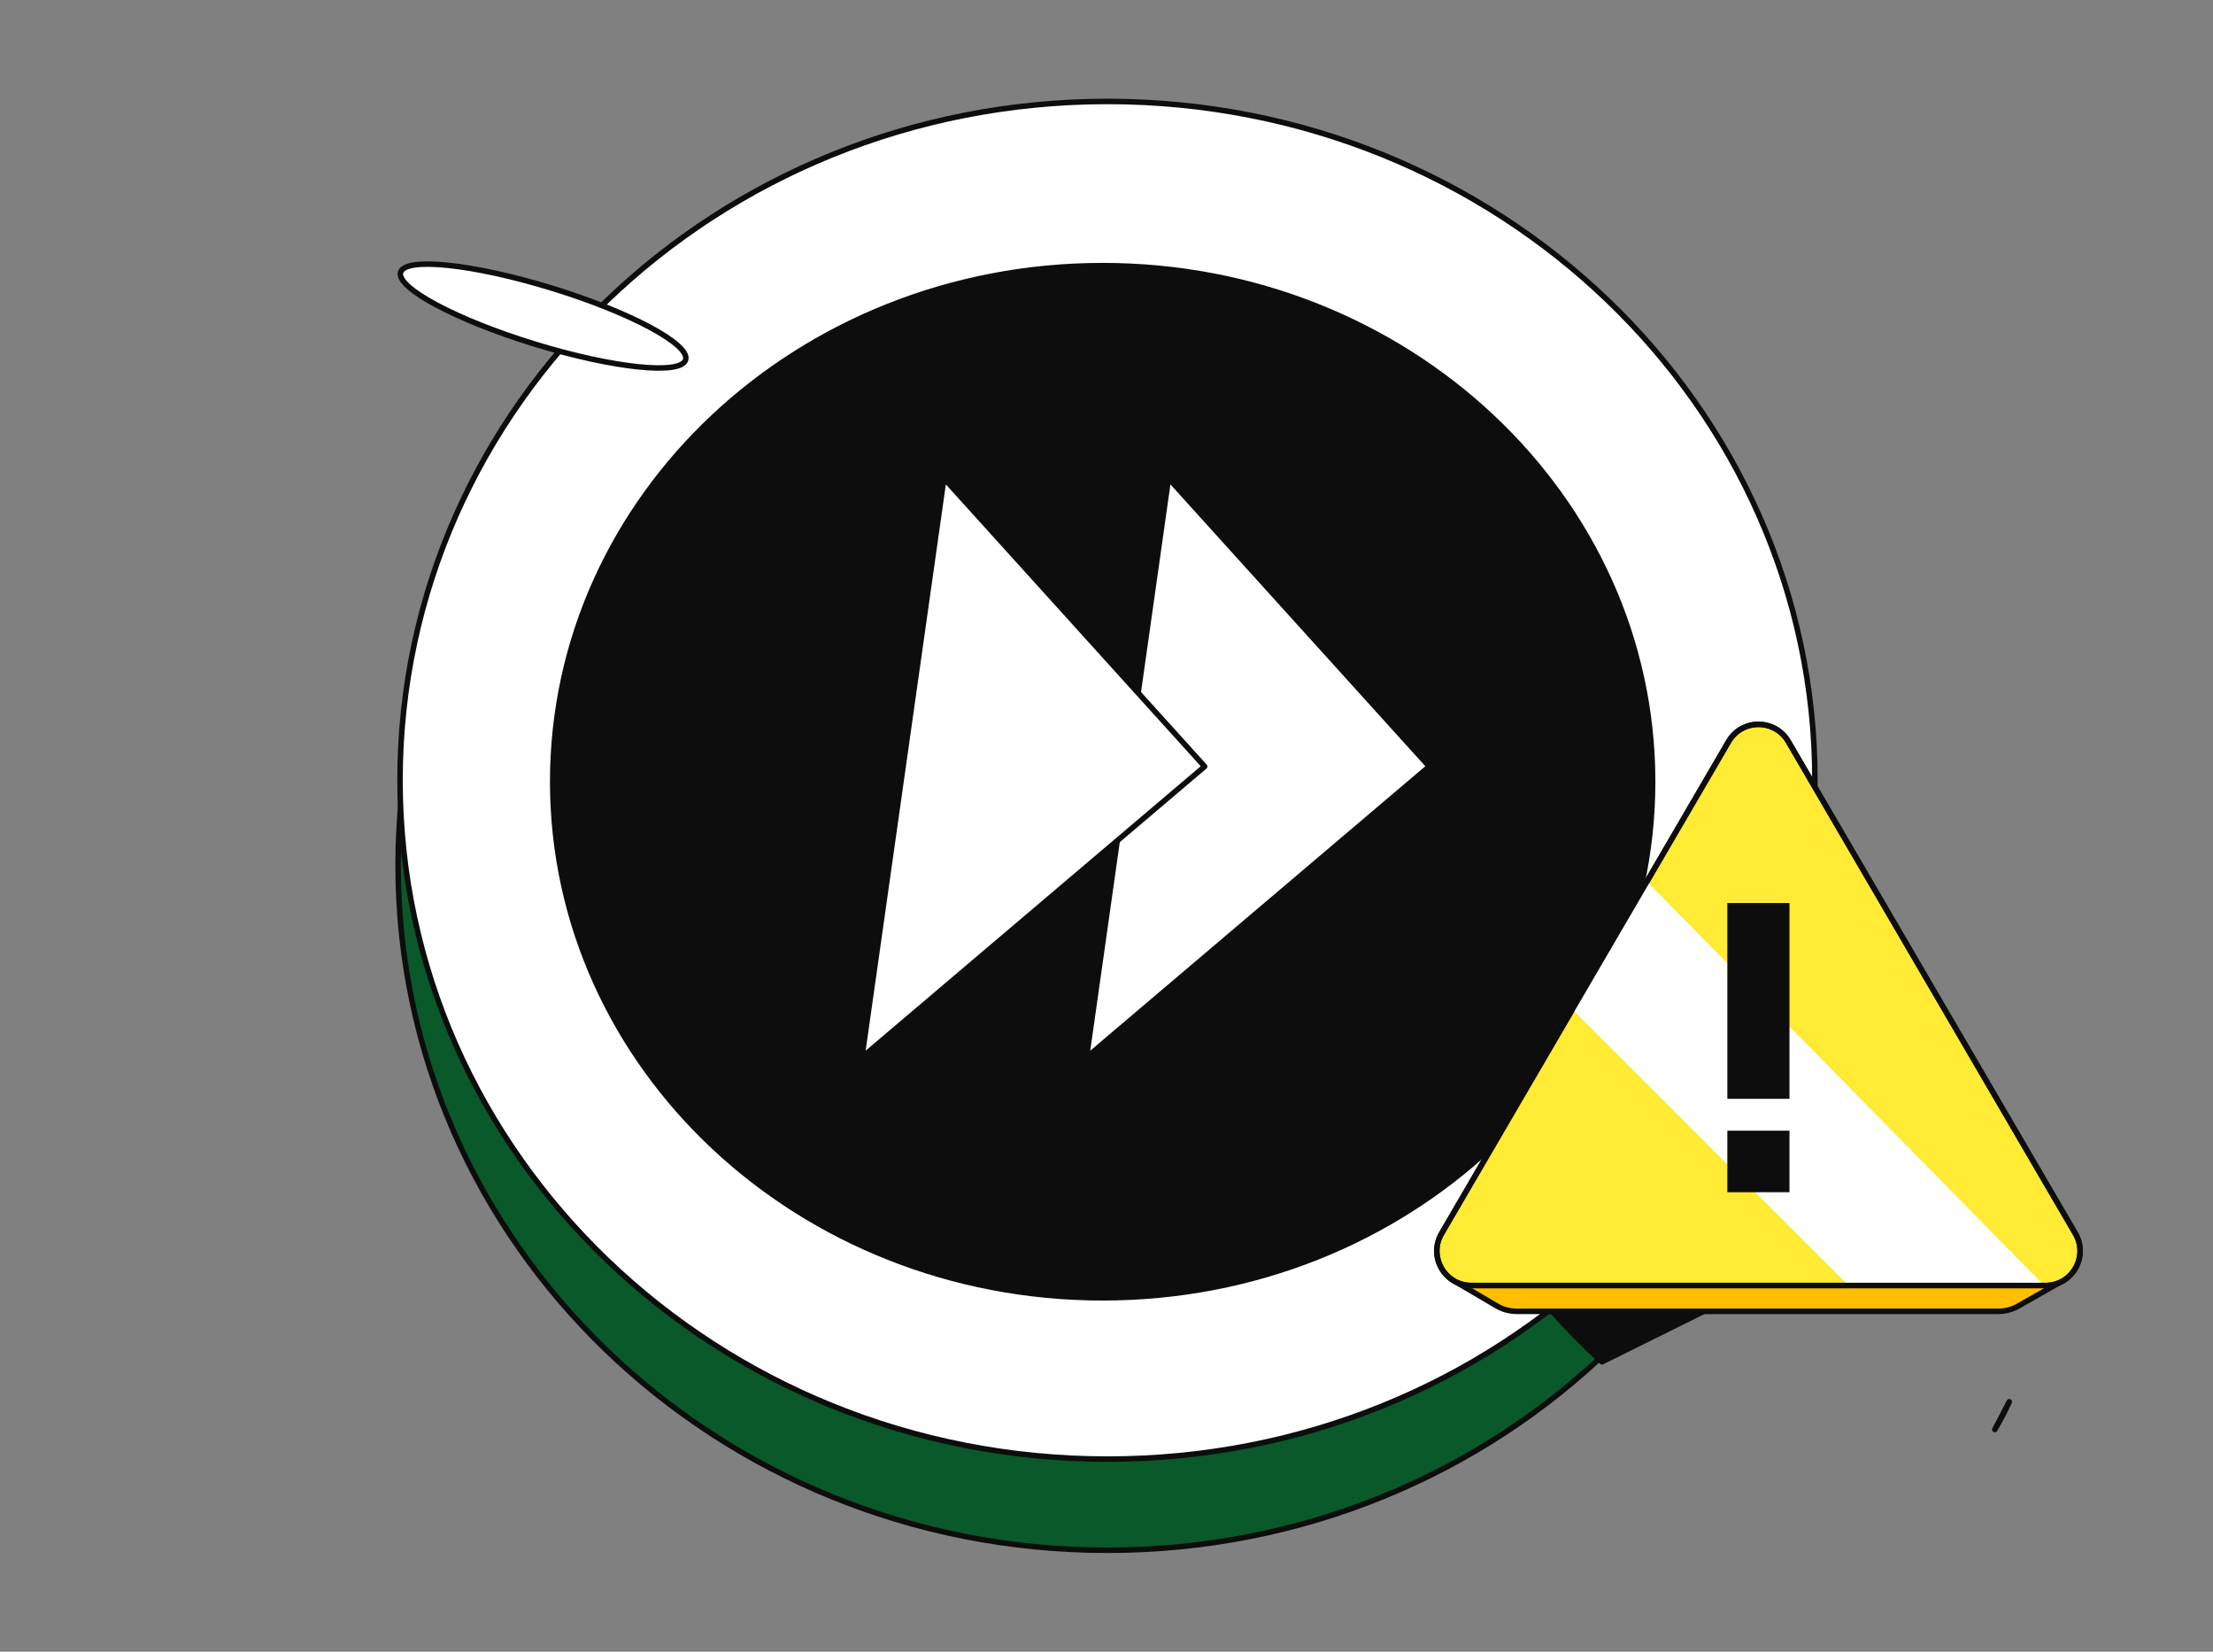 <svg width="134" height="100" viewBox="0 0 134 100" fill="none" xmlns="http://www.w3.org/2000/svg">
<rect x="0" y="0" width="134" height="100" fill="#808080" stroke="none"/>
<path d="M67.052 93.859C90.775 93.859 109.999 75.292 109.999 52.386C109.999 29.48 90.775 10.919 67.052 10.919C43.329 10.919 24.105 29.486 24.105 52.386C24.105 75.286 43.335 93.859 67.052 93.859Z" fill="#0A592A" stroke="#0D0D0D" stroke-width="0.333" stroke-linecap="round" stroke-linejoin="round"/>
<path d="M67.058 88.339C90.717 88.339 109.895 69.936 109.895 47.24C109.895 24.545 90.712 6.142 67.058 6.142C43.406 6.142 24.222 24.545 24.222 47.24C24.222 69.936 43.4 88.339 67.058 88.339Z" fill="white" stroke="#0D0D0D" stroke-width="0.333" stroke-linecap="round" stroke-linejoin="round"/>
<path d="M66.769 78.573C85.162 78.573 100.069 64.585 100.069 47.328C100.069 30.071 85.162 16.083 66.769 16.083C48.375 16.083 33.468 30.071 33.468 47.328C33.468 64.585 48.375 78.573 66.769 78.573V78.573Z" fill="#0D0D0D" stroke="#0D0D0D" stroke-width="0.333" stroke-linecap="round" stroke-linejoin="round"/>
<path d="M70.751 28.948L86.544 46.406L65.79 64.021L70.757 28.949L70.751 28.948Z" fill="white" stroke="#0D0D0D" stroke-width="0.333" stroke-linecap="round" stroke-linejoin="round"/>
<path d="M57.152 28.948L72.944 46.406L52.19 64.021L57.158 28.949L57.152 28.948Z" fill="white" stroke="#0D0D0D" stroke-width="0.333" stroke-linecap="round" stroke-linejoin="round"/>
<path d="M121.665 84.865C121.408 85.438 121.115 86.006 120.788 86.549L121.665 84.865Z" fill="#0A592A" stroke="#0D0D0D" stroke-width="0.333" stroke-linecap="round" stroke-linejoin="round"/>
<path d="M41.516 21.784C41.796 20.849 38.157 18.901 33.395 17.439C28.627 15.977 24.532 15.551 24.257 16.486C23.976 17.422 27.615 19.369 32.377 20.831C37.145 22.293 41.24 22.72 41.516 21.784Z" fill="white" stroke="#0D0D0D" stroke-width="0.333" stroke-linejoin="round"/>
<path d="M94 79.403C94.948 80.467 95.948 81.485 97.001 82.45L103.7 79.128L94 79.397V79.403Z" fill="#0D0D0D" stroke="#0D0D0D" stroke-width="0.333" stroke-linecap="round" stroke-linejoin="round"/>
<path d="M87.99 77.515L90.617 79.058C90.991 79.281 91.412 79.392 91.845 79.392H121.003C121.425 79.392 121.84 79.281 122.203 79.076L124.958 77.509H87.99V77.515Z" fill="#FFBE00" stroke="#0D0D0D" stroke-width="0.333" stroke-linecap="round" stroke-linejoin="round"/>
<path d="M123.853 77.83H89.096C87.481 77.83 86.475 76.076 87.288 74.684L104.669 44.895C105.477 43.509 107.477 43.509 108.285 44.895L125.666 74.684C126.479 76.082 125.473 77.83 123.858 77.83H123.853Z" fill="#FFEA34" stroke="#0D0D0D" stroke-width="0.333" stroke-linecap="round" stroke-linejoin="round"/>
<path d="M95.204 61.112L111.93 77.831H123.777L99.72 53.369L95.204 61.112Z" fill="white"/>
<path d="M123.852 77.83H89.095C88.68 77.83 88.306 77.713 87.99 77.52C87.797 77.397 87.621 77.245 87.481 77.07C86.96 76.432 86.814 75.497 87.288 74.684L104.669 44.895C105.476 43.509 107.477 43.509 108.285 44.895L125.666 74.684C126.479 76.082 125.473 77.83 123.858 77.83H123.852Z" stroke="#0D0D0D" stroke-width="0.333" stroke-linecap="round" stroke-linejoin="round"/>
<path d="M104.593 72.181V68.456H108.355V72.181H104.593Z" fill="#0D0D0D"/>
<path d="M104.593 66.526V54.673H108.355V66.526H104.593Z" fill="#0D0D0D"/>
</svg>
